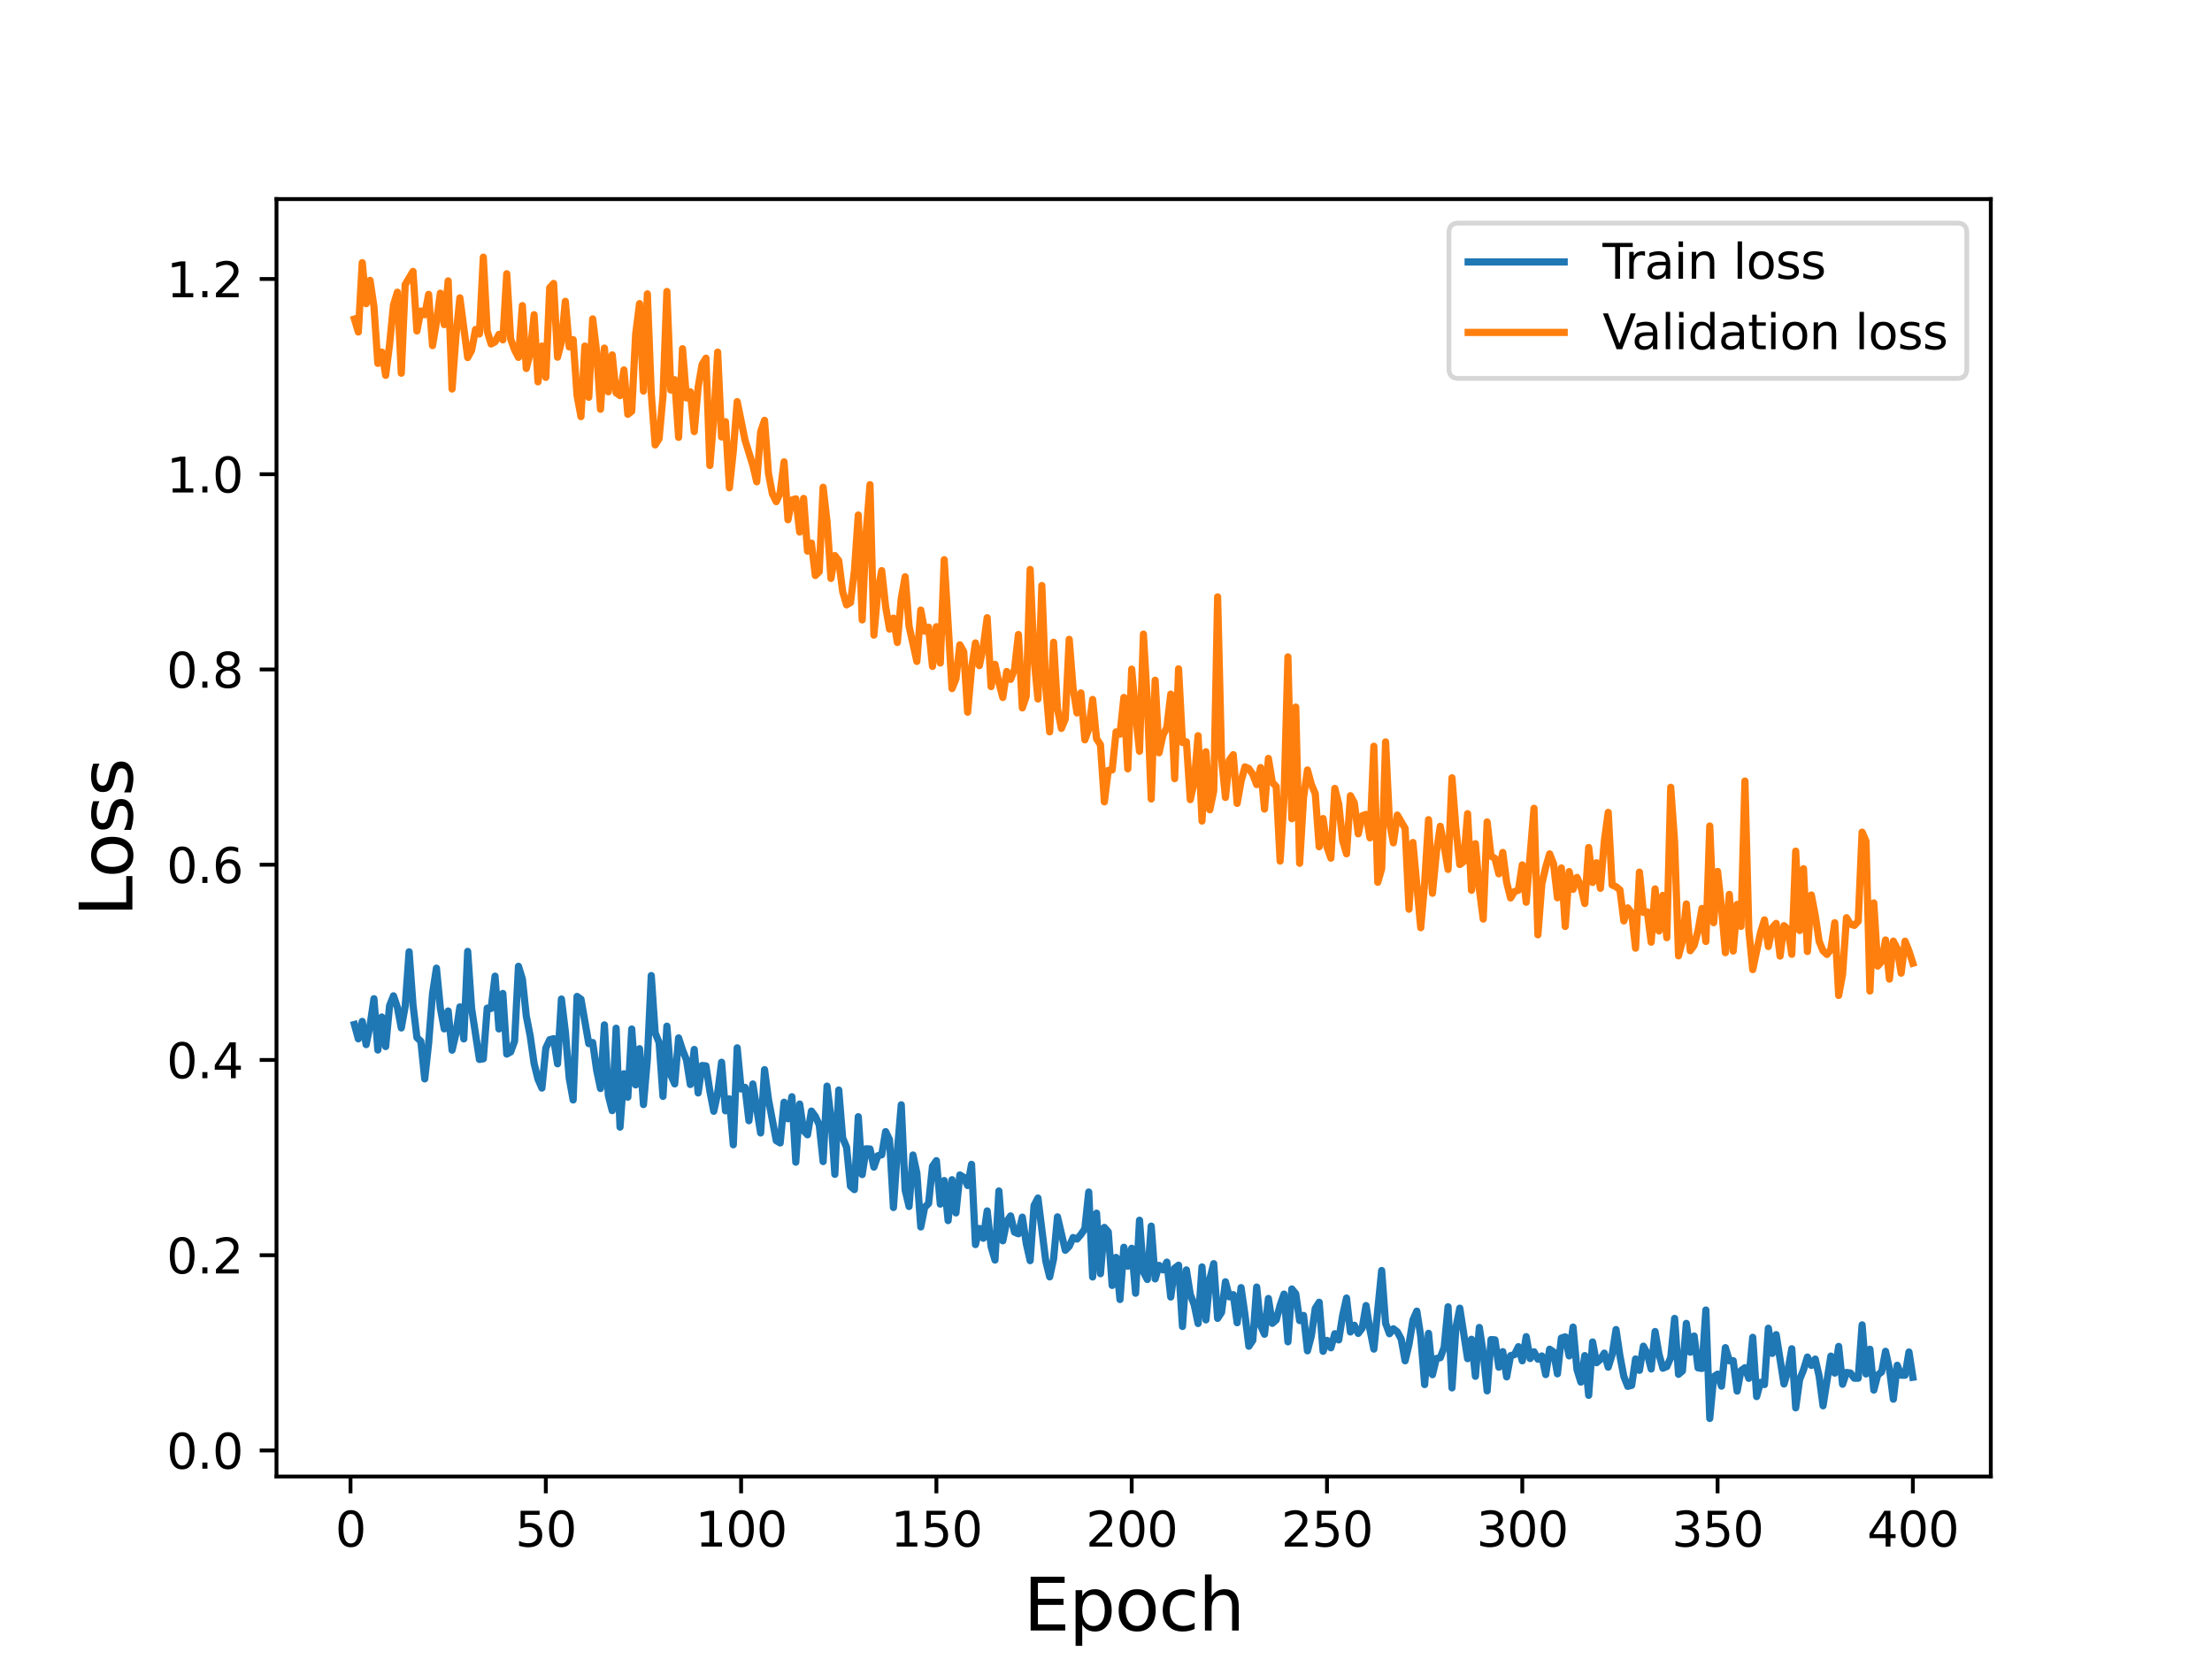 <?xml version="1.0" encoding="utf-8" standalone="no"?>
<!DOCTYPE svg PUBLIC "-//W3C//DTD SVG 1.1//EN"
  "http://www.w3.org/Graphics/SVG/1.1/DTD/svg11.dtd">
<svg height="345.6pt" version="1.1" viewBox="0 0 460.8 345.6" width="460.8pt" xmlns="http://www.w3.org/2000/svg" xmlns:xlink="http://www.w3.org/1999/xlink">
 <defs>
  <style type="text/css">*{stroke-linecap:butt;stroke-linejoin:round;}</style>
 </defs>
 <g id="figure_1">
  <g id="patch_1">
   <path d="M 0 345.6 
L 460.8 345.6 
L 460.8 0 
L 0 0 
z
" style="fill:#ffffff;"/>
  </g>
  <g id="axes_1">
   <g id="patch_2">
    <path d="M 57.6 307.584 
L 414.72 307.584 
L 414.72 41.472 
L 57.6 41.472 
z
" style="fill:#ffffff;"/>
   </g>
   <g id="matplotlib.axis_1">
    <g id="xtick_1">
     <g id="line2d_1">
      <defs>
       <path d="M 0 0 
L 0 3.5 
" id="me748f63c65" style="stroke:#000000;stroke-width:0.8;"/>
      </defs>
      <g>
       <use style="stroke:#000000;stroke-width:0.8;" x="73.019" xlink:href="#me748f63c65" y="307.584"/>
      </g>
     </g>
     <g id="text_1">
      <!-- 0 -->
      <g transform="translate(69.838 322.182)scale(0.1 -0.1)">
       <defs>
        <path d="M 2034 4250 
Q 1547 4250 1301 3770 
Q 1056 3291 1056 2328 
Q 1056 1369 1301 889 
Q 1547 409 2034 409 
Q 2525 409 2770 889 
Q 3016 1369 3016 2328 
Q 3016 3291 2770 3770 
Q 2525 4250 2034 4250 
z
M 2034 4750 
Q 2819 4750 3233 4129 
Q 3647 3509 3647 2328 
Q 3647 1150 3233 529 
Q 2819 -91 2034 -91 
Q 1250 -91 836 529 
Q 422 1150 422 2328 
Q 422 3509 836 4129 
Q 1250 4750 2034 4750 
z
" id="DejaVuSans-30" transform="scale(0.016)"/>
       </defs>
       <use xlink:href="#DejaVuSans-30"/>
      </g>
     </g>
    </g>
    <g id="xtick_2">
     <g id="line2d_2">
      <g>
       <use style="stroke:#000000;stroke-width:0.8;" x="113.703" xlink:href="#me748f63c65" y="307.584"/>
      </g>
     </g>
     <g id="text_2">
      <!-- 50 -->
      <g transform="translate(107.34 322.182)scale(0.1 -0.1)">
       <defs>
        <path d="M 691 4666 
L 3169 4666 
L 3169 4134 
L 1269 4134 
L 1269 2991 
Q 1406 3038 1543 3061 
Q 1681 3084 1819 3084 
Q 2600 3084 3056 2656 
Q 3513 2228 3513 1497 
Q 3513 744 3044 326 
Q 2575 -91 1722 -91 
Q 1428 -91 1123 -41 
Q 819 9 494 109 
L 494 744 
Q 775 591 1075 516 
Q 1375 441 1709 441 
Q 2250 441 2565 725 
Q 2881 1009 2881 1497 
Q 2881 1984 2565 2268 
Q 2250 2553 1709 2553 
Q 1456 2553 1204 2497 
Q 953 2441 691 2322 
L 691 4666 
z
" id="DejaVuSans-35" transform="scale(0.016)"/>
       </defs>
       <use xlink:href="#DejaVuSans-35"/>
       <use x="63.623" xlink:href="#DejaVuSans-30"/>
      </g>
     </g>
    </g>
    <g id="xtick_3">
     <g id="line2d_3">
      <g>
       <use style="stroke:#000000;stroke-width:0.8;" x="154.386" xlink:href="#me748f63c65" y="307.584"/>
      </g>
     </g>
     <g id="text_3">
      <!-- 100 -->
      <g transform="translate(144.842 322.182)scale(0.1 -0.1)">
       <defs>
        <path d="M 794 531 
L 1825 531 
L 1825 4091 
L 703 3866 
L 703 4441 
L 1819 4666 
L 2450 4666 
L 2450 531 
L 3481 531 
L 3481 0 
L 794 0 
L 794 531 
z
" id="DejaVuSans-31" transform="scale(0.016)"/>
       </defs>
       <use xlink:href="#DejaVuSans-31"/>
       <use x="63.623" xlink:href="#DejaVuSans-30"/>
       <use x="127.246" xlink:href="#DejaVuSans-30"/>
      </g>
     </g>
    </g>
    <g id="xtick_4">
     <g id="line2d_4">
      <g>
       <use style="stroke:#000000;stroke-width:0.8;" x="195.07" xlink:href="#me748f63c65" y="307.584"/>
      </g>
     </g>
     <g id="text_4">
      <!-- 150 -->
      <g transform="translate(185.526 322.182)scale(0.1 -0.1)">
       <use xlink:href="#DejaVuSans-31"/>
       <use x="63.623" xlink:href="#DejaVuSans-35"/>
       <use x="127.246" xlink:href="#DejaVuSans-30"/>
      </g>
     </g>
    </g>
    <g id="xtick_5">
     <g id="line2d_5">
      <g>
       <use style="stroke:#000000;stroke-width:0.8;" x="235.753" xlink:href="#me748f63c65" y="307.584"/>
      </g>
     </g>
     <g id="text_5">
      <!-- 200 -->
      <g transform="translate(226.209 322.182)scale(0.1 -0.1)">
       <defs>
        <path d="M 1228 531 
L 3431 531 
L 3431 0 
L 469 0 
L 469 531 
Q 828 903 1448 1529 
Q 2069 2156 2228 2338 
Q 2531 2678 2651 2914 
Q 2772 3150 2772 3378 
Q 2772 3750 2511 3984 
Q 2250 4219 1831 4219 
Q 1534 4219 1204 4116 
Q 875 4013 500 3803 
L 500 4441 
Q 881 4594 1212 4672 
Q 1544 4750 1819 4750 
Q 2544 4750 2975 4387 
Q 3406 4025 3406 3419 
Q 3406 3131 3298 2873 
Q 3191 2616 2906 2266 
Q 2828 2175 2409 1742 
Q 1991 1309 1228 531 
z
" id="DejaVuSans-32" transform="scale(0.016)"/>
       </defs>
       <use xlink:href="#DejaVuSans-32"/>
       <use x="63.623" xlink:href="#DejaVuSans-30"/>
       <use x="127.246" xlink:href="#DejaVuSans-30"/>
      </g>
     </g>
    </g>
    <g id="xtick_6">
     <g id="line2d_6">
      <g>
       <use style="stroke:#000000;stroke-width:0.8;" x="276.437" xlink:href="#me748f63c65" y="307.584"/>
      </g>
     </g>
     <g id="text_6">
      <!-- 250 -->
      <g transform="translate(266.893 322.182)scale(0.1 -0.1)">
       <use xlink:href="#DejaVuSans-32"/>
       <use x="63.623" xlink:href="#DejaVuSans-35"/>
       <use x="127.246" xlink:href="#DejaVuSans-30"/>
      </g>
     </g>
    </g>
    <g id="xtick_7">
     <g id="line2d_7">
      <g>
       <use style="stroke:#000000;stroke-width:0.8;" x="317.12" xlink:href="#me748f63c65" y="307.584"/>
      </g>
     </g>
     <g id="text_7">
      <!-- 300 -->
      <g transform="translate(307.576 322.182)scale(0.1 -0.1)">
       <defs>
        <path d="M 2597 2516 
Q 3050 2419 3304 2112 
Q 3559 1806 3559 1356 
Q 3559 666 3084 287 
Q 2609 -91 1734 -91 
Q 1441 -91 1130 -33 
Q 819 25 488 141 
L 488 750 
Q 750 597 1062 519 
Q 1375 441 1716 441 
Q 2309 441 2620 675 
Q 2931 909 2931 1356 
Q 2931 1769 2642 2001 
Q 2353 2234 1838 2234 
L 1294 2234 
L 1294 2753 
L 1863 2753 
Q 2328 2753 2575 2939 
Q 2822 3125 2822 3475 
Q 2822 3834 2567 4026 
Q 2313 4219 1838 4219 
Q 1578 4219 1281 4162 
Q 984 4106 628 3988 
L 628 4550 
Q 988 4650 1302 4700 
Q 1616 4750 1894 4750 
Q 2613 4750 3031 4423 
Q 3450 4097 3450 3541 
Q 3450 3153 3228 2886 
Q 3006 2619 2597 2516 
z
" id="DejaVuSans-33" transform="scale(0.016)"/>
       </defs>
       <use xlink:href="#DejaVuSans-33"/>
       <use x="63.623" xlink:href="#DejaVuSans-30"/>
       <use x="127.246" xlink:href="#DejaVuSans-30"/>
      </g>
     </g>
    </g>
    <g id="xtick_8">
     <g id="line2d_8">
      <g>
       <use style="stroke:#000000;stroke-width:0.8;" x="357.804" xlink:href="#me748f63c65" y="307.584"/>
      </g>
     </g>
     <g id="text_8">
      <!-- 350 -->
      <g transform="translate(348.26 322.182)scale(0.1 -0.1)">
       <use xlink:href="#DejaVuSans-33"/>
       <use x="63.623" xlink:href="#DejaVuSans-35"/>
       <use x="127.246" xlink:href="#DejaVuSans-30"/>
      </g>
     </g>
    </g>
    <g id="xtick_9">
     <g id="line2d_9">
      <g>
       <use style="stroke:#000000;stroke-width:0.8;" x="398.487" xlink:href="#me748f63c65" y="307.584"/>
      </g>
     </g>
     <g id="text_9">
      <!-- 400 -->
      <g transform="translate(388.944 322.182)scale(0.1 -0.1)">
       <defs>
        <path d="M 2419 4116 
L 825 1625 
L 2419 1625 
L 2419 4116 
z
M 2253 4666 
L 3047 4666 
L 3047 1625 
L 3713 1625 
L 3713 1100 
L 3047 1100 
L 3047 0 
L 2419 0 
L 2419 1100 
L 313 1100 
L 313 1709 
L 2253 4666 
z
" id="DejaVuSans-34" transform="scale(0.016)"/>
       </defs>
       <use xlink:href="#DejaVuSans-34"/>
       <use x="63.623" xlink:href="#DejaVuSans-30"/>
       <use x="127.246" xlink:href="#DejaVuSans-30"/>
      </g>
     </g>
    </g>
    <g id="text_10">
     <!-- Epoch -->
     <g transform="translate(213.194 339.66)scale(0.15 -0.15)">
      <defs>
       <path d="M 628 4666 
L 3578 4666 
L 3578 4134 
L 1259 4134 
L 1259 2753 
L 3481 2753 
L 3481 2222 
L 1259 2222 
L 1259 531 
L 3634 531 
L 3634 0 
L 628 0 
L 628 4666 
z
" id="DejaVuSans-45" transform="scale(0.016)"/>
       <path d="M 1159 525 
L 1159 -1331 
L 581 -1331 
L 581 3500 
L 1159 3500 
L 1159 2969 
Q 1341 3281 1617 3432 
Q 1894 3584 2278 3584 
Q 2916 3584 3314 3078 
Q 3713 2572 3713 1747 
Q 3713 922 3314 415 
Q 2916 -91 2278 -91 
Q 1894 -91 1617 61 
Q 1341 213 1159 525 
z
M 3116 1747 
Q 3116 2381 2855 2742 
Q 2594 3103 2138 3103 
Q 1681 3103 1420 2742 
Q 1159 2381 1159 1747 
Q 1159 1113 1420 752 
Q 1681 391 2138 391 
Q 2594 391 2855 752 
Q 3116 1113 3116 1747 
z
" id="DejaVuSans-70" transform="scale(0.016)"/>
       <path d="M 1959 3097 
Q 1497 3097 1228 2736 
Q 959 2375 959 1747 
Q 959 1119 1226 758 
Q 1494 397 1959 397 
Q 2419 397 2687 759 
Q 2956 1122 2956 1747 
Q 2956 2369 2687 2733 
Q 2419 3097 1959 3097 
z
M 1959 3584 
Q 2709 3584 3137 3096 
Q 3566 2609 3566 1747 
Q 3566 888 3137 398 
Q 2709 -91 1959 -91 
Q 1206 -91 779 398 
Q 353 888 353 1747 
Q 353 2609 779 3096 
Q 1206 3584 1959 3584 
z
" id="DejaVuSans-6f" transform="scale(0.016)"/>
       <path d="M 3122 3366 
L 3122 2828 
Q 2878 2963 2633 3030 
Q 2388 3097 2138 3097 
Q 1578 3097 1268 2742 
Q 959 2388 959 1747 
Q 959 1106 1268 751 
Q 1578 397 2138 397 
Q 2388 397 2633 464 
Q 2878 531 3122 666 
L 3122 134 
Q 2881 22 2623 -34 
Q 2366 -91 2075 -91 
Q 1284 -91 818 406 
Q 353 903 353 1747 
Q 353 2603 823 3093 
Q 1294 3584 2113 3584 
Q 2378 3584 2631 3529 
Q 2884 3475 3122 3366 
z
" id="DejaVuSans-63" transform="scale(0.016)"/>
       <path d="M 3513 2113 
L 3513 0 
L 2938 0 
L 2938 2094 
Q 2938 2591 2744 2837 
Q 2550 3084 2163 3084 
Q 1697 3084 1428 2787 
Q 1159 2491 1159 1978 
L 1159 0 
L 581 0 
L 581 4863 
L 1159 4863 
L 1159 2956 
Q 1366 3272 1645 3428 
Q 1925 3584 2291 3584 
Q 2894 3584 3203 3211 
Q 3513 2838 3513 2113 
z
" id="DejaVuSans-68" transform="scale(0.016)"/>
      </defs>
      <use xlink:href="#DejaVuSans-45"/>
      <use x="63.184" xlink:href="#DejaVuSans-70"/>
      <use x="126.66" xlink:href="#DejaVuSans-6f"/>
      <use x="187.842" xlink:href="#DejaVuSans-63"/>
      <use x="242.822" xlink:href="#DejaVuSans-68"/>
     </g>
    </g>
   </g>
   <g id="matplotlib.axis_2">
    <g id="ytick_1">
     <g id="line2d_10">
      <defs>
       <path d="M 0 0 
L -3.5 0 
" id="mc0187157fc" style="stroke:#000000;stroke-width:0.8;"/>
      </defs>
      <g>
       <use style="stroke:#000000;stroke-width:0.8;" x="57.6" xlink:href="#mc0187157fc" y="302.154"/>
      </g>
     </g>
     <g id="text_11">
      <!-- 0.0 -->
      <g transform="translate(34.697 305.953)scale(0.1 -0.1)">
       <defs>
        <path d="M 684 794 
L 1344 794 
L 1344 0 
L 684 0 
L 684 794 
z
" id="DejaVuSans-2e" transform="scale(0.016)"/>
       </defs>
       <use xlink:href="#DejaVuSans-30"/>
       <use x="63.623" xlink:href="#DejaVuSans-2e"/>
       <use x="95.41" xlink:href="#DejaVuSans-30"/>
      </g>
     </g>
    </g>
    <g id="ytick_2">
     <g id="line2d_11">
      <g>
       <use style="stroke:#000000;stroke-width:0.8;" x="57.6" xlink:href="#mc0187157fc" y="261.481"/>
      </g>
     </g>
     <g id="text_12">
      <!-- 0.2 -->
      <g transform="translate(34.697 265.28)scale(0.1 -0.1)">
       <use xlink:href="#DejaVuSans-30"/>
       <use x="63.623" xlink:href="#DejaVuSans-2e"/>
       <use x="95.41" xlink:href="#DejaVuSans-32"/>
      </g>
     </g>
    </g>
    <g id="ytick_3">
     <g id="line2d_12">
      <g>
       <use style="stroke:#000000;stroke-width:0.8;" x="57.6" xlink:href="#mc0187157fc" y="220.808"/>
      </g>
     </g>
     <g id="text_13">
      <!-- 0.4 -->
      <g transform="translate(34.697 224.607)scale(0.1 -0.1)">
       <use xlink:href="#DejaVuSans-30"/>
       <use x="63.623" xlink:href="#DejaVuSans-2e"/>
       <use x="95.41" xlink:href="#DejaVuSans-34"/>
      </g>
     </g>
    </g>
    <g id="ytick_4">
     <g id="line2d_13">
      <g>
       <use style="stroke:#000000;stroke-width:0.8;" x="57.6" xlink:href="#mc0187157fc" y="180.135"/>
      </g>
     </g>
     <g id="text_14">
      <!-- 0.6 -->
      <g transform="translate(34.697 183.934)scale(0.1 -0.1)">
       <defs>
        <path d="M 2113 2584 
Q 1688 2584 1439 2293 
Q 1191 2003 1191 1497 
Q 1191 994 1439 701 
Q 1688 409 2113 409 
Q 2538 409 2786 701 
Q 3034 994 3034 1497 
Q 3034 2003 2786 2293 
Q 2538 2584 2113 2584 
z
M 3366 4563 
L 3366 3988 
Q 3128 4100 2886 4159 
Q 2644 4219 2406 4219 
Q 1781 4219 1451 3797 
Q 1122 3375 1075 2522 
Q 1259 2794 1537 2939 
Q 1816 3084 2150 3084 
Q 2853 3084 3261 2657 
Q 3669 2231 3669 1497 
Q 3669 778 3244 343 
Q 2819 -91 2113 -91 
Q 1303 -91 875 529 
Q 447 1150 447 2328 
Q 447 3434 972 4092 
Q 1497 4750 2381 4750 
Q 2619 4750 2861 4703 
Q 3103 4656 3366 4563 
z
" id="DejaVuSans-36" transform="scale(0.016)"/>
       </defs>
       <use xlink:href="#DejaVuSans-30"/>
       <use x="63.623" xlink:href="#DejaVuSans-2e"/>
       <use x="95.41" xlink:href="#DejaVuSans-36"/>
      </g>
     </g>
    </g>
    <g id="ytick_5">
     <g id="line2d_14">
      <g>
       <use style="stroke:#000000;stroke-width:0.8;" x="57.6" xlink:href="#mc0187157fc" y="139.462"/>
      </g>
     </g>
     <g id="text_15">
      <!-- 0.8 -->
      <g transform="translate(34.697 143.261)scale(0.1 -0.1)">
       <defs>
        <path d="M 2034 2216 
Q 1584 2216 1326 1975 
Q 1069 1734 1069 1313 
Q 1069 891 1326 650 
Q 1584 409 2034 409 
Q 2484 409 2743 651 
Q 3003 894 3003 1313 
Q 3003 1734 2745 1975 
Q 2488 2216 2034 2216 
z
M 1403 2484 
Q 997 2584 770 2862 
Q 544 3141 544 3541 
Q 544 4100 942 4425 
Q 1341 4750 2034 4750 
Q 2731 4750 3128 4425 
Q 3525 4100 3525 3541 
Q 3525 3141 3298 2862 
Q 3072 2584 2669 2484 
Q 3125 2378 3379 2068 
Q 3634 1759 3634 1313 
Q 3634 634 3220 271 
Q 2806 -91 2034 -91 
Q 1263 -91 848 271 
Q 434 634 434 1313 
Q 434 1759 690 2068 
Q 947 2378 1403 2484 
z
M 1172 3481 
Q 1172 3119 1398 2916 
Q 1625 2713 2034 2713 
Q 2441 2713 2670 2916 
Q 2900 3119 2900 3481 
Q 2900 3844 2670 4047 
Q 2441 4250 2034 4250 
Q 1625 4250 1398 4047 
Q 1172 3844 1172 3481 
z
" id="DejaVuSans-38" transform="scale(0.016)"/>
       </defs>
       <use xlink:href="#DejaVuSans-30"/>
       <use x="63.623" xlink:href="#DejaVuSans-2e"/>
       <use x="95.41" xlink:href="#DejaVuSans-38"/>
      </g>
     </g>
    </g>
    <g id="ytick_6">
     <g id="line2d_15">
      <g>
       <use style="stroke:#000000;stroke-width:0.8;" x="57.6" xlink:href="#mc0187157fc" y="98.789"/>
      </g>
     </g>
     <g id="text_16">
      <!-- 1.0 -->
      <g transform="translate(34.697 102.588)scale(0.1 -0.1)">
       <use xlink:href="#DejaVuSans-31"/>
       <use x="63.623" xlink:href="#DejaVuSans-2e"/>
       <use x="95.41" xlink:href="#DejaVuSans-30"/>
      </g>
     </g>
    </g>
    <g id="ytick_7">
     <g id="line2d_16">
      <g>
       <use style="stroke:#000000;stroke-width:0.8;" x="57.6" xlink:href="#mc0187157fc" y="58.116"/>
      </g>
     </g>
     <g id="text_17">
      <!-- 1.2 -->
      <g transform="translate(34.697 61.915)scale(0.1 -0.1)">
       <use xlink:href="#DejaVuSans-31"/>
       <use x="63.623" xlink:href="#DejaVuSans-2e"/>
       <use x="95.41" xlink:href="#DejaVuSans-32"/>
      </g>
     </g>
    </g>
    <g id="text_18">
     <!-- Loss -->
     <g transform="translate(27.577 190.979)rotate(-90)scale(0.15 -0.15)">
      <defs>
       <path d="M 628 4666 
L 1259 4666 
L 1259 531 
L 3531 531 
L 3531 0 
L 628 0 
L 628 4666 
z
" id="DejaVuSans-4c" transform="scale(0.016)"/>
       <path d="M 2834 3397 
L 2834 2853 
Q 2591 2978 2328 3040 
Q 2066 3103 1784 3103 
Q 1356 3103 1142 2972 
Q 928 2841 928 2578 
Q 928 2378 1081 2264 
Q 1234 2150 1697 2047 
L 1894 2003 
Q 2506 1872 2764 1633 
Q 3022 1394 3022 966 
Q 3022 478 2636 193 
Q 2250 -91 1575 -91 
Q 1294 -91 989 -36 
Q 684 19 347 128 
L 347 722 
Q 666 556 975 473 
Q 1284 391 1588 391 
Q 1994 391 2212 530 
Q 2431 669 2431 922 
Q 2431 1156 2273 1281 
Q 2116 1406 1581 1522 
L 1381 1569 
Q 847 1681 609 1914 
Q 372 2147 372 2553 
Q 372 3047 722 3315 
Q 1072 3584 1716 3584 
Q 2034 3584 2315 3537 
Q 2597 3491 2834 3397 
z
" id="DejaVuSans-73" transform="scale(0.016)"/>
      </defs>
      <use xlink:href="#DejaVuSans-4c"/>
      <use x="53.963" xlink:href="#DejaVuSans-6f"/>
      <use x="115.145" xlink:href="#DejaVuSans-73"/>
      <use x="167.244" xlink:href="#DejaVuSans-73"/>
     </g>
    </g>
   </g>
   <g id="line2d_17">
    <path clip-path="url(#p5654bc2a3f)" d="M 73.833 213.422 
L 74.646 216.407 
L 75.46 212.771 
L 76.274 217.607 
L 77.087 213.639 
L 77.901 208.053 
L 78.715 218.74 
L 79.528 211.856 
L 80.342 218.019 
L 81.156 209.509 
L 81.969 207.446 
L 82.783 209.851 
L 83.597 214.142 
L 84.41 209.619 
L 85.224 198.276 
L 86.038 209.338 
L 86.851 216.135 
L 87.665 216.92 
L 88.479 224.755 
L 89.292 217.334 
L 90.106 206.977 
L 90.92 201.684 
L 91.733 210.032 
L 92.547 214.336 
L 93.361 210.607 
L 94.174 218.772 
L 94.988 215.267 
L 95.802 209.752 
L 96.616 216.427 
L 97.429 198.19 
L 98.243 210.068 
L 99.87 220.698 
L 100.684 220.568 
L 101.498 210.014 
L 102.311 210.083 
L 103.125 203.35 
L 103.939 214.346 
L 104.752 206.954 
L 105.566 219.585 
L 106.38 219.132 
L 107.193 216.907 
L 108.007 201.295 
L 108.821 203.943 
L 109.634 211.64 
L 110.448 215.803 
L 111.262 221.536 
L 112.075 224.817 
L 112.889 226.67 
L 113.703 218.343 
L 114.516 216.59 
L 115.33 216.377 
L 116.144 221.609 
L 116.957 208.118 
L 117.771 214.906 
L 118.585 224.649 
L 119.398 229.143 
L 120.212 207.572 
L 121.026 208.152 
L 122.653 217.41 
L 123.467 217.17 
L 124.28 222.88 
L 125.094 226.756 
L 125.908 213.501 
L 126.721 228.15 
L 127.535 231.364 
L 128.349 214.196 
L 129.162 234.801 
L 129.976 223.68 
L 130.79 228.562 
L 131.603 214.361 
L 132.417 226.002 
L 133.231 218.459 
L 134.044 230.104 
L 134.858 220.645 
L 135.672 203.225 
L 136.485 215.193 
L 137.299 217.171 
L 138.113 228.397 
L 138.926 213.767 
L 139.74 223.915 
L 140.554 225.798 
L 141.367 216.215 
L 142.181 218.733 
L 142.995 220.762 
L 143.808 225.921 
L 144.622 218.623 
L 145.436 227.684 
L 146.249 221.966 
L 147.063 222.041 
L 147.877 227.287 
L 148.69 231.498 
L 149.504 227.699 
L 150.318 221.285 
L 151.131 231.401 
L 151.945 228.912 
L 152.759 238.478 
L 153.572 218.28 
L 154.386 226.856 
L 155.2 226.514 
L 156.013 233.466 
L 156.827 225.817 
L 158.454 236.018 
L 159.268 222.829 
L 160.082 229.002 
L 161.709 237.612 
L 162.523 238.102 
L 163.336 229.613 
L 164.15 233.061 
L 164.964 228.471 
L 165.777 242.106 
L 166.591 229.988 
L 167.405 235.535 
L 168.219 236.401 
L 169.032 231.459 
L 169.846 232.554 
L 170.66 234.333 
L 171.473 241.981 
L 172.287 226.256 
L 173.101 232.756 
L 173.914 244.633 
L 174.728 227.07 
L 175.542 237.047 
L 176.355 238.988 
L 177.169 247.112 
L 177.983 247.818 
L 178.796 232.63 
L 179.61 244.688 
L 180.424 239.31 
L 181.237 239.352 
L 182.051 243.131 
L 182.865 240.758 
L 183.678 240.569 
L 184.492 235.734 
L 185.306 237.423 
L 186.119 251.549 
L 186.933 239.755 
L 187.747 230.15 
L 188.56 247.917 
L 189.374 251.329 
L 190.188 240.606 
L 191.001 244.372 
L 191.815 255.599 
L 192.629 251.517 
L 193.442 250.712 
L 194.256 242.956 
L 195.07 241.785 
L 195.883 250.84 
L 196.697 245.934 
L 197.511 254.274 
L 198.324 245.751 
L 199.138 252.675 
L 199.952 244.76 
L 200.765 245.244 
L 201.579 246.965 
L 202.393 242.556 
L 203.206 259.269 
L 204.02 255.913 
L 204.834 257.951 
L 205.647 252.254 
L 206.461 259.694 
L 207.275 262.491 
L 208.088 248.102 
L 208.902 258.481 
L 209.716 254.468 
L 210.529 253.297 
L 211.343 256.685 
L 212.157 257.019 
L 212.97 253.552 
L 213.784 259.012 
L 214.598 262.618 
L 215.411 251.13 
L 216.225 249.576 
L 217.852 262.708 
L 218.666 265.998 
L 219.48 262.249 
L 220.293 253.486 
L 221.921 260.453 
L 222.734 259.637 
L 223.548 257.8 
L 224.362 258.121 
L 225.175 257.17 
L 225.989 255.977 
L 226.803 248.318 
L 227.616 266.02 
L 228.43 252.723 
L 229.244 265.341 
L 230.057 255.692 
L 230.871 256.618 
L 231.685 267.782 
L 232.498 261.943 
L 233.312 270.711 
L 234.126 259.822 
L 234.939 263.774 
L 235.753 260.038 
L 236.567 269.404 
L 237.381 254.197 
L 238.194 264.98 
L 239.008 266.543 
L 239.822 255.419 
L 240.635 266.418 
L 241.449 263.598 
L 242.263 264.539 
L 243.076 262.924 
L 243.89 270.193 
L 244.704 264.189 
L 245.517 263.566 
L 246.331 276.332 
L 247.145 264.547 
L 247.958 269.642 
L 248.772 271.788 
L 249.586 275.709 
L 250.399 263.924 
L 251.213 274.96 
L 252.027 266.456 
L 252.84 263.242 
L 253.654 274.644 
L 254.468 273.397 
L 255.281 267.021 
L 256.095 270.153 
L 256.909 269.692 
L 257.722 275.552 
L 258.536 268.235 
L 259.35 273.886 
L 260.163 280.446 
L 260.977 279.231 
L 261.791 268.116 
L 262.604 276.121 
L 263.418 277.947 
L 264.232 270.498 
L 265.045 275.678 
L 265.859 274.963 
L 266.673 271.915 
L 267.486 269.578 
L 268.3 279.526 
L 269.114 268.515 
L 269.927 269.515 
L 270.741 275.103 
L 271.555 274.034 
L 272.368 281.401 
L 273.182 278.277 
L 273.996 272.558 
L 274.809 271.281 
L 275.623 281.507 
L 276.437 279.229 
L 277.25 280.773 
L 278.064 277.839 
L 278.878 279.131 
L 279.691 274.06 
L 280.505 270.407 
L 281.319 277.474 
L 282.132 276.073 
L 282.946 277.776 
L 283.76 276.697 
L 284.573 271.971 
L 285.387 277.006 
L 286.201 281.044 
L 287.828 264.668 
L 288.642 275.658 
L 289.455 277.843 
L 290.269 276.807 
L 291.083 277.438 
L 291.896 278.946 
L 292.71 283.477 
L 293.524 280.049 
L 294.337 275.002 
L 295.151 273.129 
L 295.965 278.364 
L 296.778 288.431 
L 297.592 277.759 
L 298.406 286.375 
L 299.219 282.999 
L 300.033 282.839 
L 300.847 280.674 
L 301.66 272.224 
L 302.474 289.125 
L 303.288 276.589 
L 304.101 272.519 
L 305.729 283.035 
L 306.543 278.992 
L 307.356 286.713 
L 308.17 276.533 
L 308.984 281.894 
L 309.797 289.745 
L 310.611 279.058 
L 311.425 279.11 
L 312.238 284.817 
L 313.052 281.572 
L 313.866 286.827 
L 314.679 282.405 
L 315.493 282.207 
L 316.307 280.542 
L 317.12 283.479 
L 317.934 278.453 
L 318.748 283.01 
L 319.561 281.603 
L 320.375 283.153 
L 321.189 282.468 
L 322.002 286.351 
L 322.816 281.068 
L 323.63 281.63 
L 324.443 286.194 
L 325.257 278.747 
L 326.071 278.484 
L 326.884 282.461 
L 327.698 276.455 
L 328.512 285.296 
L 329.325 287.921 
L 330.139 282.398 
L 330.953 290.668 
L 331.766 279.558 
L 332.58 283.882 
L 333.394 283.196 
L 334.207 281.882 
L 335.021 284.805 
L 335.835 282.207 
L 336.648 276.968 
L 337.462 282.45 
L 338.276 286.741 
L 339.089 288.803 
L 339.903 288.599 
L 340.717 283.094 
L 341.53 285.464 
L 342.344 280.433 
L 343.158 281.977 
L 343.971 285.187 
L 344.785 277.38 
L 345.599 282.119 
L 346.412 285.027 
L 347.226 284.676 
L 348.04 282.827 
L 348.853 274.646 
L 349.667 286.296 
L 350.481 285.59 
L 351.294 275.687 
L 352.108 281.692 
L 352.922 278.317 
L 353.735 284.956 
L 354.549 285.075 
L 355.363 272.898 
L 356.176 295.488 
L 356.99 286.817 
L 357.804 286.258 
L 358.617 288.764 
L 359.431 280.74 
L 360.245 283.47 
L 361.058 283.453 
L 361.872 289.789 
L 362.686 285.517 
L 363.499 284.922 
L 364.313 287.138 
L 365.127 278.589 
L 365.94 290.934 
L 366.754 287.97 
L 367.568 288.433 
L 368.381 276.697 
L 369.195 281.936 
L 370.009 278.026 
L 371.636 288.315 
L 372.45 285.584 
L 373.263 280.97 
L 374.077 293.281 
L 374.891 287.399 
L 375.704 285.373 
L 376.518 282.691 
L 377.332 284.439 
L 378.146 283.123 
L 378.959 286.672 
L 379.773 292.853 
L 381.4 282.501 
L 382.214 286.047 
L 383.028 280.481 
L 383.841 288.361 
L 384.655 285.912 
L 385.469 286.021 
L 386.282 287.103 
L 387.096 287.114 
L 387.91 275.992 
L 388.723 286.224 
L 389.537 281.069 
L 390.351 289.58 
L 391.164 286.428 
L 391.978 285.801 
L 392.792 281.506 
L 393.605 285.167 
L 394.419 291.48 
L 395.233 284.408 
L 396.046 286.481 
L 396.86 286.477 
L 397.674 281.647 
L 398.487 286.908 
L 398.487 286.908 
" style="fill:none;stroke:#1f77b4;stroke-linecap:square;stroke-width:1.5;"/>
   </g>
   <g id="line2d_18">
    <path clip-path="url(#p5654bc2a3f)" d="M 73.833 66.46 
L 74.646 69.16 
L 75.46 54.72 
L 76.274 63.263 
L 77.087 58.407 
L 77.901 63.846 
L 78.715 75.705 
L 79.528 73.334 
L 80.342 78.196 
L 81.156 71.742 
L 81.969 63.529 
L 82.783 60.87 
L 83.597 77.749 
L 84.41 59.281 
L 86.038 56.542 
L 86.851 68.951 
L 87.665 64.792 
L 88.479 65.561 
L 89.292 61.325 
L 90.106 72.005 
L 90.92 67.135 
L 91.733 61.08 
L 92.547 67.626 
L 93.361 58.507 
L 94.174 81.044 
L 94.988 69.971 
L 95.802 62.046 
L 97.429 74.488 
L 98.243 72.999 
L 99.057 68.642 
L 99.87 69.575 
L 100.684 53.568 
L 101.498 68.97 
L 102.311 71.656 
L 103.125 71.209 
L 103.939 69.665 
L 104.752 70.806 
L 105.566 57.023 
L 106.38 70.604 
L 107.193 72.885 
L 108.007 74.452 
L 108.821 63.664 
L 109.634 76.76 
L 110.448 73.587 
L 111.262 65.559 
L 112.075 79.549 
L 112.889 72.09 
L 113.703 78.617 
L 114.516 59.948 
L 115.33 59.043 
L 116.144 74.41 
L 116.957 71.269 
L 117.771 62.772 
L 118.585 72.269 
L 119.398 70.76 
L 120.212 82.385 
L 121.026 86.791 
L 121.839 72.088 
L 122.653 82.762 
L 123.467 66.424 
L 124.28 73.164 
L 125.094 85.259 
L 125.908 72.511 
L 126.721 81.626 
L 127.535 73.933 
L 128.349 81.829 
L 129.162 82.414 
L 129.976 77.057 
L 130.79 86.307 
L 131.603 85.667 
L 132.417 69.643 
L 133.231 63.243 
L 134.044 81.471 
L 134.858 61.219 
L 135.672 81.938 
L 136.485 92.685 
L 137.299 91.391 
L 138.113 82.499 
L 138.926 60.72 
L 139.74 81.251 
L 140.554 79.104 
L 141.367 91.112 
L 142.181 72.643 
L 142.995 82.904 
L 143.808 81.62 
L 144.622 89.915 
L 145.436 80.674 
L 146.249 75.955 
L 147.063 74.613 
L 147.877 96.969 
L 148.69 87.224 
L 149.504 73.35 
L 150.318 91.031 
L 151.131 87.849 
L 151.945 101.623 
L 152.759 93.978 
L 153.572 83.666 
L 155.2 91.682 
L 156.827 96.929 
L 157.641 100.37 
L 158.454 89.952 
L 159.268 87.562 
L 160.082 98.588 
L 160.895 102.851 
L 161.709 104.503 
L 162.523 102.667 
L 163.336 96.216 
L 164.15 108.275 
L 164.964 104.165 
L 165.777 103.913 
L 166.591 110.842 
L 167.405 103.834 
L 168.219 114.811 
L 169.032 113.122 
L 169.846 119.888 
L 170.66 119.103 
L 171.473 101.501 
L 172.287 108.638 
L 173.101 120.494 
L 173.914 115.732 
L 174.728 116.792 
L 175.542 123.248 
L 176.355 126.005 
L 177.169 125.532 
L 177.983 118.97 
L 178.796 107.283 
L 179.61 129.143 
L 180.424 111.116 
L 181.237 100.965 
L 182.051 132.304 
L 182.865 123.206 
L 183.678 118.872 
L 184.492 126.355 
L 185.306 131.058 
L 186.119 128.763 
L 186.933 133.841 
L 187.747 124.673 
L 188.56 120.151 
L 189.374 130.446 
L 191.001 137.786 
L 191.815 127.085 
L 192.629 131.48 
L 193.442 130.657 
L 194.256 138.831 
L 195.07 130.558 
L 195.883 138.12 
L 196.697 116.6 
L 198.324 143.447 
L 199.138 141.421 
L 199.952 134.325 
L 200.765 135.773 
L 201.579 148.365 
L 202.393 139.246 
L 203.206 133.935 
L 204.02 138.671 
L 204.834 134.766 
L 205.647 128.681 
L 206.461 143.036 
L 207.275 138.389 
L 208.088 142.182 
L 208.902 145.294 
L 209.716 139.878 
L 210.529 141.521 
L 211.343 139.415 
L 212.157 132.178 
L 212.97 147.467 
L 213.784 145.026 
L 214.598 118.625 
L 215.411 137.262 
L 216.225 145.614 
L 217.039 121.979 
L 217.852 143.122 
L 218.666 152.461 
L 219.48 133.792 
L 220.293 147.647 
L 221.107 151.741 
L 221.921 149.782 
L 222.734 133.185 
L 223.548 143.426 
L 224.362 148.524 
L 225.175 144.346 
L 225.989 154.123 
L 226.803 151.889 
L 227.616 145.713 
L 228.43 153.913 
L 229.244 155.119 
L 230.057 167.042 
L 230.871 160.492 
L 231.685 160.398 
L 232.498 152.468 
L 233.312 152.936 
L 234.126 145.291 
L 234.939 160.166 
L 235.753 139.39 
L 236.567 148.698 
L 237.381 156.504 
L 238.194 132.095 
L 239.008 146.159 
L 239.822 166.446 
L 240.635 141.702 
L 241.449 156.826 
L 242.263 153.174 
L 243.076 151.563 
L 243.89 144.602 
L 244.704 162.209 
L 245.517 139.328 
L 246.331 154.684 
L 247.145 154.529 
L 247.958 166.581 
L 248.772 162.907 
L 249.586 153.257 
L 250.399 171.039 
L 251.213 156.6 
L 252.027 168.706 
L 252.84 164.761 
L 253.654 124.338 
L 254.468 157.817 
L 255.281 166.124 
L 256.095 158.33 
L 256.909 157.213 
L 257.722 167.367 
L 258.536 162.76 
L 259.35 159.748 
L 260.163 160.107 
L 260.977 161.318 
L 261.791 163.443 
L 262.604 159.892 
L 263.418 168.547 
L 264.232 157.995 
L 265.045 162.977 
L 265.859 163.849 
L 266.673 179.383 
L 267.486 166.138 
L 268.3 136.839 
L 269.114 170.565 
L 269.927 147.292 
L 270.741 179.837 
L 271.555 166.149 
L 272.368 160.402 
L 273.182 163.381 
L 273.996 165.354 
L 274.809 176.396 
L 275.623 170.522 
L 276.437 176.455 
L 277.25 178.775 
L 278.064 164.238 
L 278.878 167.482 
L 279.691 175.071 
L 280.505 177.865 
L 281.319 165.759 
L 282.132 167.247 
L 282.946 173.71 
L 283.76 169.952 
L 284.573 169.66 
L 285.387 174.542 
L 286.201 155.454 
L 287.014 183.799 
L 287.828 180.976 
L 288.642 154.548 
L 289.455 171.308 
L 290.269 175.583 
L 291.083 169.793 
L 292.71 172.563 
L 293.524 189.408 
L 294.337 175.505 
L 295.965 193.256 
L 296.778 183.983 
L 297.592 170.752 
L 298.406 186.086 
L 299.219 177.673 
L 300.033 172.134 
L 300.847 176.291 
L 301.66 181.117 
L 302.474 162.032 
L 303.288 172.518 
L 304.101 180.102 
L 304.915 179.469 
L 305.729 169.502 
L 306.543 185.462 
L 307.356 175.754 
L 308.17 185.212 
L 308.984 191.464 
L 309.797 171.224 
L 310.611 178.354 
L 311.425 178.819 
L 312.238 182.039 
L 313.052 177.577 
L 313.866 183.821 
L 314.679 187.064 
L 315.493 185.739 
L 316.307 185.446 
L 317.12 180.172 
L 317.934 187.956 
L 319.561 168.385 
L 320.375 194.741 
L 321.189 184.165 
L 322.002 180.655 
L 322.816 177.882 
L 323.63 179.928 
L 324.443 187.026 
L 325.257 180.812 
L 326.071 193 
L 326.884 181.57 
L 327.698 185.272 
L 328.512 182.777 
L 329.325 184.632 
L 330.139 188.222 
L 330.953 176.552 
L 331.766 183.831 
L 332.58 179.729 
L 333.394 185.056 
L 334.207 175.217 
L 335.021 169.232 
L 335.835 184.363 
L 336.648 184.709 
L 337.462 185.373 
L 338.276 191.848 
L 339.089 189.132 
L 339.903 190.196 
L 340.717 197.527 
L 341.53 181.676 
L 342.344 190.063 
L 343.158 189.951 
L 343.971 196.273 
L 344.785 185.179 
L 345.599 193.952 
L 346.412 186.513 
L 347.226 195.339 
L 348.04 164.003 
L 348.853 175.367 
L 349.667 199.119 
L 350.481 196.047 
L 351.294 188.308 
L 352.108 198.06 
L 352.922 196.942 
L 353.735 193.87 
L 354.549 189.254 
L 355.363 196.127 
L 356.176 172.062 
L 356.99 192.214 
L 357.804 181.534 
L 358.617 189.008 
L 359.431 198.462 
L 360.245 186.316 
L 361.058 198.122 
L 361.872 188.411 
L 362.686 192.986 
L 363.499 162.703 
L 364.313 193.792 
L 365.127 201.99 
L 366.754 194.248 
L 367.568 191.631 
L 368.381 197.179 
L 369.195 193.268 
L 370.009 192.356 
L 370.822 199.169 
L 371.636 192.831 
L 372.45 193.585 
L 373.263 198.801 
L 374.077 177.314 
L 374.891 193.842 
L 375.704 180.967 
L 376.518 198.219 
L 377.332 186.441 
L 378.146 190.672 
L 378.959 196.08 
L 379.773 198.074 
L 380.587 198.829 
L 381.4 197.793 
L 382.214 192.215 
L 383.028 207.369 
L 383.841 202.977 
L 384.655 191.173 
L 385.469 192.5 
L 386.282 192.782 
L 387.096 191.923 
L 387.91 173.35 
L 388.723 175.224 
L 389.537 206.45 
L 390.351 188.095 
L 391.164 201.258 
L 391.978 200.303 
L 392.792 195.819 
L 393.605 203.969 
L 394.419 196.057 
L 395.233 197.646 
L 396.046 202.728 
L 396.86 196.064 
L 397.674 198.12 
L 398.487 200.652 
L 398.487 200.652 
" style="fill:none;stroke:#ff7f0e;stroke-linecap:square;stroke-width:1.5;"/>
   </g>
   <g id="patch_3">
    <path d="M 57.6 307.584 
L 57.6 41.472 
" style="fill:none;stroke:#000000;stroke-linecap:square;stroke-linejoin:miter;stroke-width:0.8;"/>
   </g>
   <g id="patch_4">
    <path d="M 414.72 307.584 
L 414.72 41.472 
" style="fill:none;stroke:#000000;stroke-linecap:square;stroke-linejoin:miter;stroke-width:0.8;"/>
   </g>
   <g id="patch_5">
    <path d="M 57.6 307.584 
L 414.72 307.584 
" style="fill:none;stroke:#000000;stroke-linecap:square;stroke-linejoin:miter;stroke-width:0.8;"/>
   </g>
   <g id="patch_6">
    <path d="M 57.6 41.472 
L 414.72 41.472 
" style="fill:none;stroke:#000000;stroke-linecap:square;stroke-linejoin:miter;stroke-width:0.8;"/>
   </g>
   <g id="legend_1">
    <g id="patch_7">
     <path d="M 303.845 78.828 
L 407.72 78.828 
Q 409.72 78.828 409.72 76.828 
L 409.72 48.472 
Q 409.72 46.472 407.72 46.472 
L 303.845 46.472 
Q 301.845 46.472 301.845 48.472 
L 301.845 76.828 
Q 301.845 78.828 303.845 78.828 
z
" style="fill:#ffffff;opacity:0.8;stroke:#cccccc;stroke-linejoin:miter;"/>
    </g>
    <g id="line2d_19">
     <path d="M 305.845 54.57 
L 325.845 54.57 
" style="fill:none;stroke:#1f77b4;stroke-linecap:square;stroke-width:1.5;"/>
    </g>
    <g id="line2d_20"/>
    <g id="text_19">
     <!-- Train loss -->
     <g transform="translate(333.845 58.07)scale(0.1 -0.1)">
      <defs>
       <path d="M -19 4666 
L 3928 4666 
L 3928 4134 
L 2272 4134 
L 2272 0 
L 1638 0 
L 1638 4134 
L -19 4134 
L -19 4666 
z
" id="DejaVuSans-54" transform="scale(0.016)"/>
       <path d="M 2631 2963 
Q 2534 3019 2420 3045 
Q 2306 3072 2169 3072 
Q 1681 3072 1420 2755 
Q 1159 2438 1159 1844 
L 1159 0 
L 581 0 
L 581 3500 
L 1159 3500 
L 1159 2956 
Q 1341 3275 1631 3429 
Q 1922 3584 2338 3584 
Q 2397 3584 2469 3576 
Q 2541 3569 2628 3553 
L 2631 2963 
z
" id="DejaVuSans-72" transform="scale(0.016)"/>
       <path d="M 2194 1759 
Q 1497 1759 1228 1600 
Q 959 1441 959 1056 
Q 959 750 1161 570 
Q 1363 391 1709 391 
Q 2188 391 2477 730 
Q 2766 1069 2766 1631 
L 2766 1759 
L 2194 1759 
z
M 3341 1997 
L 3341 0 
L 2766 0 
L 2766 531 
Q 2569 213 2275 61 
Q 1981 -91 1556 -91 
Q 1019 -91 701 211 
Q 384 513 384 1019 
Q 384 1609 779 1909 
Q 1175 2209 1959 2209 
L 2766 2209 
L 2766 2266 
Q 2766 2663 2505 2880 
Q 2244 3097 1772 3097 
Q 1472 3097 1187 3025 
Q 903 2953 641 2809 
L 641 3341 
Q 956 3463 1253 3523 
Q 1550 3584 1831 3584 
Q 2591 3584 2966 3190 
Q 3341 2797 3341 1997 
z
" id="DejaVuSans-61" transform="scale(0.016)"/>
       <path d="M 603 3500 
L 1178 3500 
L 1178 0 
L 603 0 
L 603 3500 
z
M 603 4863 
L 1178 4863 
L 1178 4134 
L 603 4134 
L 603 4863 
z
" id="DejaVuSans-69" transform="scale(0.016)"/>
       <path d="M 3513 2113 
L 3513 0 
L 2938 0 
L 2938 2094 
Q 2938 2591 2744 2837 
Q 2550 3084 2163 3084 
Q 1697 3084 1428 2787 
Q 1159 2491 1159 1978 
L 1159 0 
L 581 0 
L 581 3500 
L 1159 3500 
L 1159 2956 
Q 1366 3272 1645 3428 
Q 1925 3584 2291 3584 
Q 2894 3584 3203 3211 
Q 3513 2838 3513 2113 
z
" id="DejaVuSans-6e" transform="scale(0.016)"/>
       <path id="DejaVuSans-20" transform="scale(0.016)"/>
       <path d="M 603 4863 
L 1178 4863 
L 1178 0 
L 603 0 
L 603 4863 
z
" id="DejaVuSans-6c" transform="scale(0.016)"/>
      </defs>
      <use xlink:href="#DejaVuSans-54"/>
      <use x="46.334" xlink:href="#DejaVuSans-72"/>
      <use x="87.447" xlink:href="#DejaVuSans-61"/>
      <use x="148.727" xlink:href="#DejaVuSans-69"/>
      <use x="176.51" xlink:href="#DejaVuSans-6e"/>
      <use x="239.889" xlink:href="#DejaVuSans-20"/>
      <use x="271.676" xlink:href="#DejaVuSans-6c"/>
      <use x="299.459" xlink:href="#DejaVuSans-6f"/>
      <use x="360.641" xlink:href="#DejaVuSans-73"/>
      <use x="412.74" xlink:href="#DejaVuSans-73"/>
     </g>
    </g>
    <g id="line2d_21">
     <path d="M 305.845 69.249 
L 325.845 69.249 
" style="fill:none;stroke:#ff7f0e;stroke-linecap:square;stroke-width:1.5;"/>
    </g>
    <g id="line2d_22"/>
    <g id="text_20">
     <!-- Validation loss -->
     <g transform="translate(333.845 72.749)scale(0.1 -0.1)">
      <defs>
       <path d="M 1831 0 
L 50 4666 
L 709 4666 
L 2188 738 
L 3669 4666 
L 4325 4666 
L 2547 0 
L 1831 0 
z
" id="DejaVuSans-56" transform="scale(0.016)"/>
       <path d="M 2906 2969 
L 2906 4863 
L 3481 4863 
L 3481 0 
L 2906 0 
L 2906 525 
Q 2725 213 2448 61 
Q 2172 -91 1784 -91 
Q 1150 -91 751 415 
Q 353 922 353 1747 
Q 353 2572 751 3078 
Q 1150 3584 1784 3584 
Q 2172 3584 2448 3432 
Q 2725 3281 2906 2969 
z
M 947 1747 
Q 947 1113 1208 752 
Q 1469 391 1925 391 
Q 2381 391 2643 752 
Q 2906 1113 2906 1747 
Q 2906 2381 2643 2742 
Q 2381 3103 1925 3103 
Q 1469 3103 1208 2742 
Q 947 2381 947 1747 
z
" id="DejaVuSans-64" transform="scale(0.016)"/>
       <path d="M 1172 4494 
L 1172 3500 
L 2356 3500 
L 2356 3053 
L 1172 3053 
L 1172 1153 
Q 1172 725 1289 603 
Q 1406 481 1766 481 
L 2356 481 
L 2356 0 
L 1766 0 
Q 1100 0 847 248 
Q 594 497 594 1153 
L 594 3053 
L 172 3053 
L 172 3500 
L 594 3500 
L 594 4494 
L 1172 4494 
z
" id="DejaVuSans-74" transform="scale(0.016)"/>
      </defs>
      <use xlink:href="#DejaVuSans-56"/>
      <use x="60.658" xlink:href="#DejaVuSans-61"/>
      <use x="121.938" xlink:href="#DejaVuSans-6c"/>
      <use x="149.721" xlink:href="#DejaVuSans-69"/>
      <use x="177.504" xlink:href="#DejaVuSans-64"/>
      <use x="240.98" xlink:href="#DejaVuSans-61"/>
      <use x="302.26" xlink:href="#DejaVuSans-74"/>
      <use x="341.469" xlink:href="#DejaVuSans-69"/>
      <use x="369.252" xlink:href="#DejaVuSans-6f"/>
      <use x="430.434" xlink:href="#DejaVuSans-6e"/>
      <use x="493.812" xlink:href="#DejaVuSans-20"/>
      <use x="525.6" xlink:href="#DejaVuSans-6c"/>
      <use x="553.383" xlink:href="#DejaVuSans-6f"/>
      <use x="614.564" xlink:href="#DejaVuSans-73"/>
      <use x="666.664" xlink:href="#DejaVuSans-73"/>
     </g>
    </g>
   </g>
  </g>
 </g>
 <defs>
  <clipPath id="p5654bc2a3f">
   <rect height="266.112" width="357.12" x="57.6" y="41.472"/>
  </clipPath>
 </defs>
</svg>
